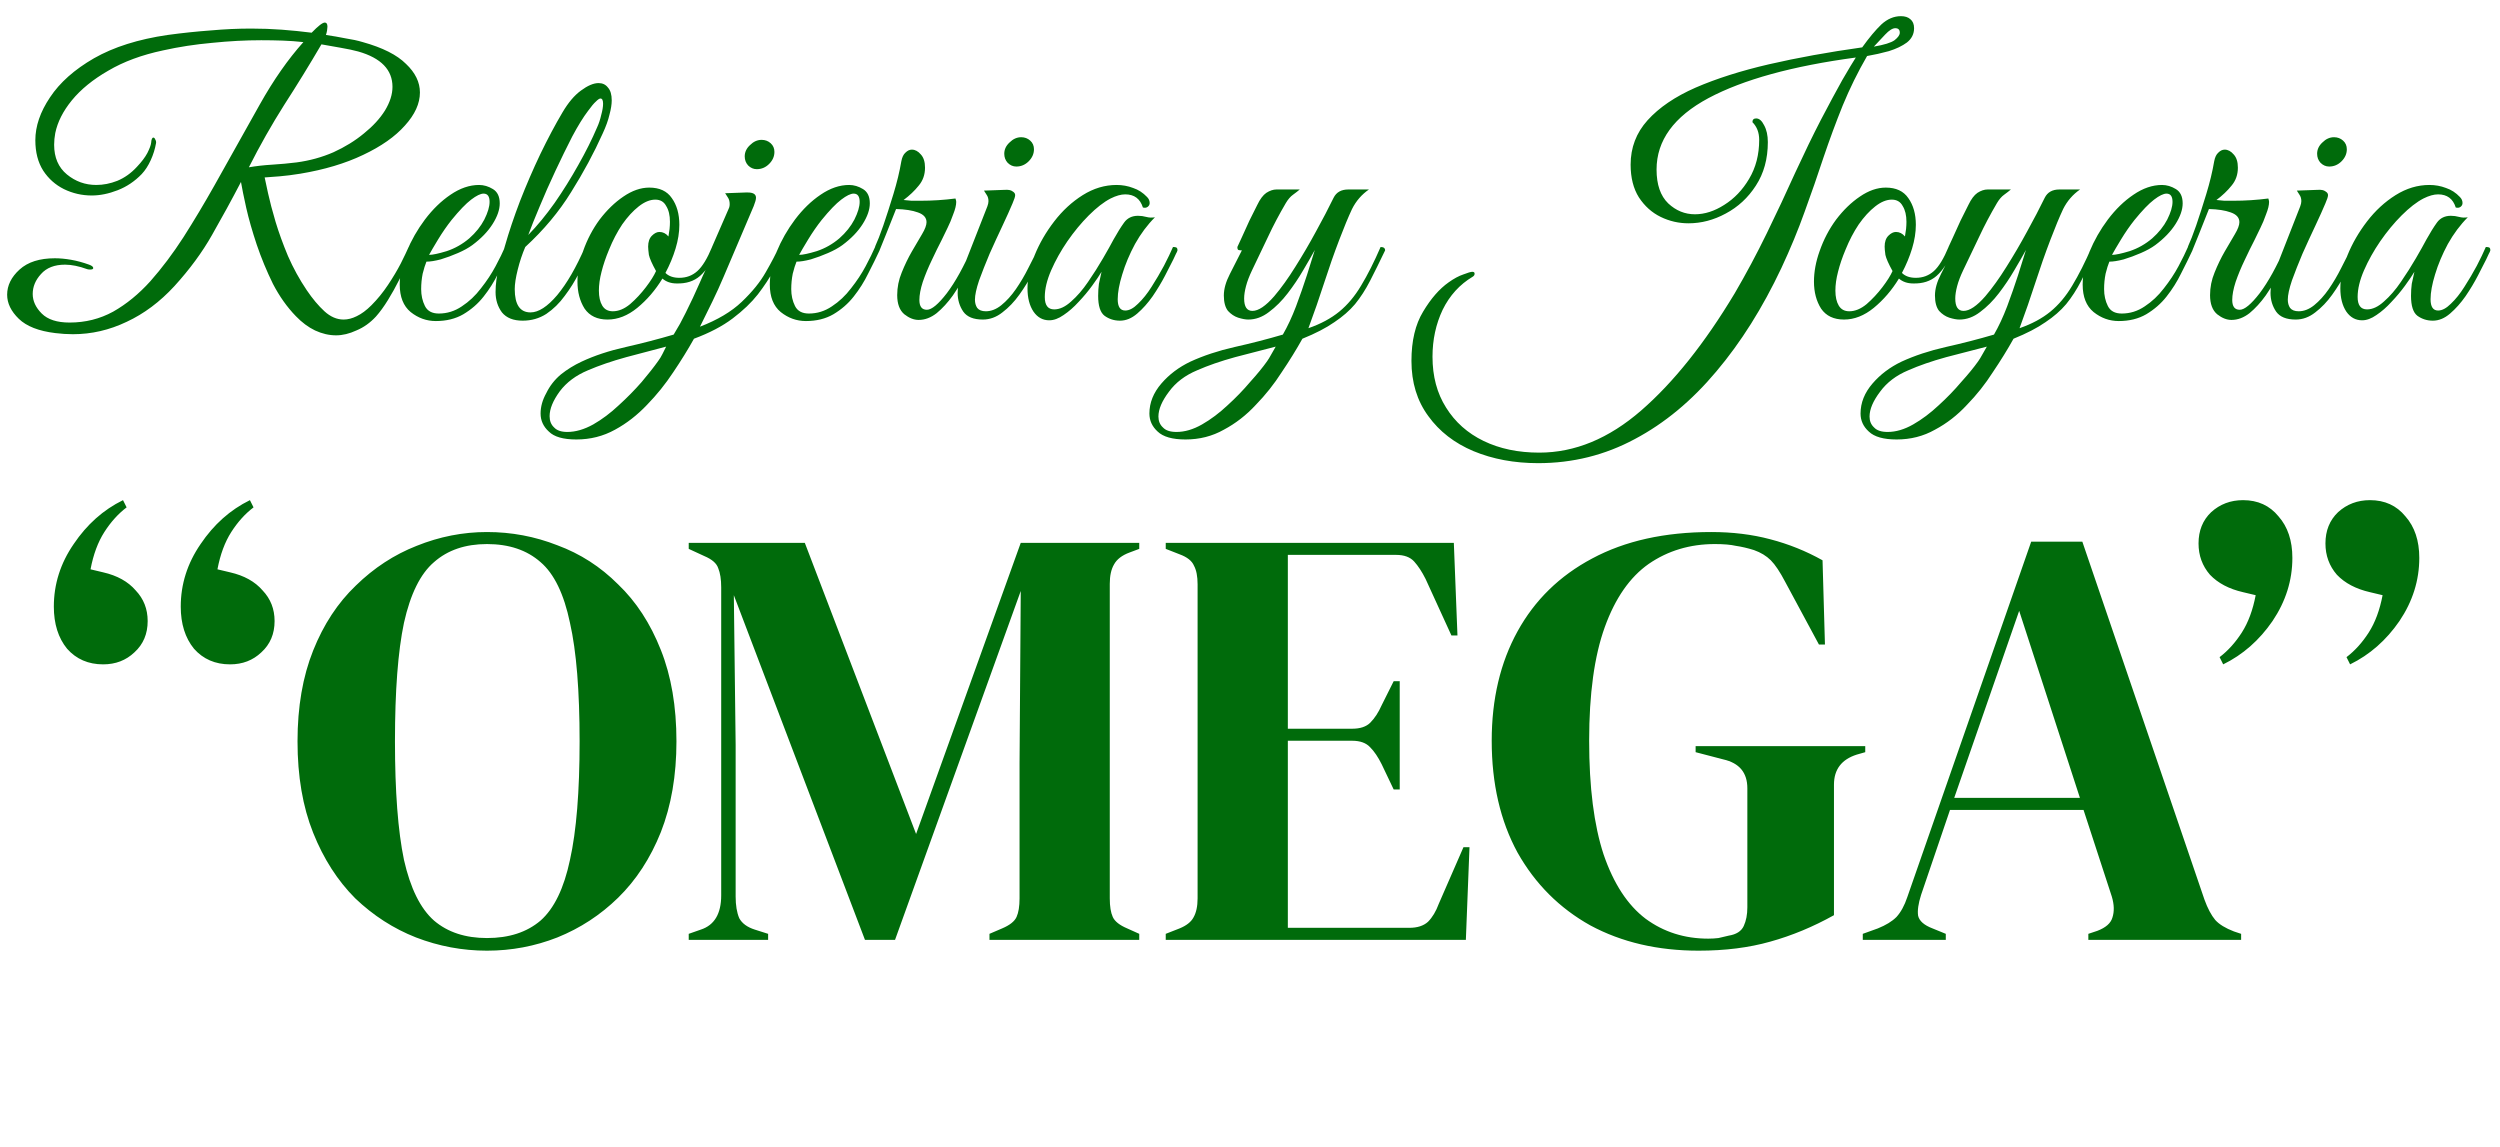 <svg width="133" height="61" viewBox="0 0 133 61" fill="none" xmlns="http://www.w3.org/2000/svg">
<path d="M17.88 17.84C17.507 17.84 17.133 17.753 16.76 17.58C16.4 17.407 16.06 17.153 15.74 16.82C15.273 16.34 14.867 15.767 14.52 15.1C14.187 14.42 13.9 13.727 13.66 13.02C13.42 12.3 13.233 11.647 13.1 11.06C12.967 10.46 12.873 10 12.82 9.68C12.327 10.627 11.813 11.567 11.28 12.5C10.76 13.42 10.093 14.327 9.28 15.22C8.507 16.06 7.66 16.693 6.74 17.12C5.82 17.56 4.867 17.78 3.88 17.78C3.573 17.78 3.26 17.76 2.94 17.72C2.06 17.613 1.413 17.36 1 16.96C0.587 16.56 0.38 16.133 0.38 15.68C0.38 15.187 0.6 14.74 1.04 14.34C1.48 13.94 2.107 13.74 2.92 13.74C3.187 13.74 3.473 13.767 3.78 13.82C4.087 13.873 4.407 13.96 4.74 14.08C4.887 14.133 4.96 14.193 4.96 14.26C4.96 14.313 4.907 14.34 4.8 14.34C4.733 14.34 4.68 14.333 4.64 14.32C4.2 14.16 3.807 14.08 3.46 14.08C2.9 14.08 2.473 14.247 2.18 14.58C1.887 14.9 1.74 15.253 1.74 15.64C1.74 16.013 1.9 16.36 2.22 16.68C2.54 17 3.033 17.16 3.7 17.16C4.54 17.16 5.313 16.967 6.02 16.58C6.727 16.18 7.387 15.64 8 14.96C8.613 14.267 9.2 13.487 9.76 12.62C10.32 11.74 10.867 10.827 11.4 9.88C12.293 8.293 13.1 6.853 13.82 5.56C14.553 4.253 15.327 3.147 16.14 2.24C15.78 2.2 15.413 2.173 15.04 2.16C14.667 2.147 14.287 2.14 13.9 2.14C13.06 2.14 12.187 2.187 11.28 2.28C10.387 2.36 9.52 2.493 8.68 2.68C7.547 2.92 6.573 3.28 5.76 3.76C4.947 4.227 4.3 4.753 3.82 5.34C3.353 5.913 3.06 6.493 2.94 7.08C2.9 7.293 2.88 7.5 2.88 7.7C2.88 8.38 3.107 8.907 3.56 9.28C4.013 9.653 4.533 9.84 5.12 9.84C5.493 9.84 5.867 9.767 6.24 9.62C6.627 9.46 6.973 9.213 7.28 8.88C7.533 8.613 7.72 8.367 7.84 8.14C7.96 7.9 8.027 7.72 8.04 7.6C8.053 7.413 8.093 7.32 8.16 7.32C8.2 7.32 8.233 7.353 8.26 7.42C8.3 7.487 8.313 7.553 8.3 7.62C8.247 7.927 8.153 8.227 8.02 8.52C7.887 8.813 7.727 9.06 7.54 9.26C7.167 9.647 6.74 9.933 6.26 10.12C5.78 10.307 5.32 10.4 4.88 10.4C4.36 10.4 3.867 10.287 3.4 10.06C2.947 9.833 2.58 9.507 2.3 9.08C2.02 8.64 1.88 8.1 1.88 7.46C1.88 6.713 2.14 5.953 2.66 5.18C3.18 4.393 3.96 3.7 5 3.1C6.053 2.5 7.36 2.087 8.92 1.86C9.707 1.753 10.467 1.673 11.2 1.62C11.947 1.553 12.667 1.52 13.36 1.52C13.92 1.52 14.467 1.54 15 1.58C15.533 1.62 16.06 1.673 16.58 1.74C16.927 1.38 17.16 1.2 17.28 1.2C17.373 1.2 17.42 1.273 17.42 1.42C17.42 1.473 17.413 1.54 17.4 1.62C17.387 1.7 17.367 1.78 17.34 1.86C17.7 1.913 18.047 1.973 18.38 2.04C18.727 2.093 19.033 2.16 19.3 2.24C20.353 2.533 21.12 2.92 21.6 3.4C22.093 3.867 22.34 4.373 22.34 4.92C22.34 5.507 22.073 6.093 21.54 6.68C21.02 7.267 20.28 7.787 19.32 8.24C18.373 8.693 17.26 9.027 15.98 9.24C15.567 9.307 15.2 9.353 14.88 9.38C14.573 9.407 14.307 9.427 14.08 9.44C14.107 9.573 14.167 9.853 14.26 10.28C14.353 10.707 14.487 11.213 14.66 11.8C14.833 12.373 15.053 12.98 15.32 13.62C15.6 14.26 15.933 14.867 16.32 15.44C16.627 15.893 16.94 16.267 17.26 16.56C17.58 16.853 17.92 17 18.28 17C18.507 17 18.74 16.94 18.98 16.82C19.233 16.7 19.493 16.507 19.76 16.24C20.08 15.92 20.373 15.56 20.64 15.16C20.907 14.76 21.133 14.38 21.32 14.02C21.507 13.647 21.647 13.353 21.74 13.14C21.82 13.14 21.88 13.147 21.92 13.16C21.96 13.173 21.98 13.227 21.98 13.32C21.927 13.453 21.833 13.667 21.7 13.96C21.567 14.24 21.407 14.56 21.22 14.92C21.047 15.267 20.853 15.613 20.64 15.96C20.427 16.307 20.213 16.6 20 16.84C19.693 17.173 19.347 17.42 18.96 17.58C18.587 17.753 18.227 17.84 17.88 17.84ZM13.24 8.9C13.627 8.833 14.04 8.787 14.48 8.76C14.92 8.733 15.353 8.693 15.78 8.64C16.473 8.547 17.127 8.367 17.74 8.1C18.353 7.82 18.893 7.487 19.36 7.1C19.84 6.713 20.213 6.307 20.48 5.88C20.747 5.44 20.88 5.02 20.88 4.62C20.88 3.713 20.273 3.087 19.06 2.74C18.82 2.673 18.507 2.607 18.12 2.54C17.747 2.473 17.407 2.413 17.1 2.36C16.46 3.453 15.8 4.527 15.12 5.58C14.453 6.633 13.827 7.74 13.24 8.9ZM23.186 17.08C22.693 17.08 22.246 16.92 21.846 16.6C21.46 16.28 21.266 15.793 21.266 15.14C21.266 14.593 21.386 14.013 21.626 13.4C21.88 12.787 22.206 12.213 22.606 11.68C23.02 11.133 23.473 10.693 23.966 10.36C24.473 10.013 24.98 9.84 25.486 9.84C25.74 9.84 25.986 9.913 26.226 10.06C26.466 10.207 26.586 10.46 26.586 10.82C26.586 11.153 26.46 11.52 26.206 11.92C25.953 12.32 25.593 12.693 25.126 13.04C24.926 13.187 24.673 13.327 24.366 13.46C24.06 13.593 23.753 13.707 23.446 13.8C23.14 13.88 22.886 13.92 22.686 13.92C22.62 14.08 22.553 14.293 22.486 14.56C22.433 14.827 22.406 15.1 22.406 15.38C22.406 15.713 22.473 16.013 22.606 16.28C22.74 16.547 22.986 16.68 23.346 16.68C23.786 16.68 24.193 16.553 24.566 16.3C24.953 16.047 25.293 15.727 25.586 15.34C25.893 14.953 26.153 14.56 26.366 14.16C26.58 13.76 26.746 13.42 26.866 13.14C27.026 13.14 27.106 13.2 27.106 13.32C26.933 13.693 26.733 14.1 26.506 14.54C26.293 14.98 26.033 15.393 25.726 15.78C25.433 16.153 25.073 16.467 24.646 16.72C24.233 16.96 23.746 17.08 23.186 17.08ZM22.826 13.56C23.013 13.56 23.326 13.493 23.766 13.36C24.206 13.213 24.606 12.987 24.966 12.68C25.313 12.373 25.58 12.04 25.766 11.68C25.953 11.307 26.046 10.993 26.046 10.74C26.046 10.447 25.94 10.3 25.726 10.3C25.566 10.3 25.346 10.407 25.066 10.62C24.786 10.833 24.44 11.193 24.026 11.7C23.773 12.02 23.533 12.367 23.306 12.74C23.08 13.113 22.92 13.387 22.826 13.56ZM27.804 17.06C27.31 17.06 26.944 16.913 26.704 16.62C26.477 16.313 26.364 15.953 26.364 15.54C26.364 15.113 26.424 14.673 26.544 14.22C26.664 13.767 26.77 13.387 26.864 13.08C27.077 12.333 27.344 11.54 27.664 10.7C27.997 9.847 28.357 9.013 28.744 8.2C29.144 7.373 29.537 6.633 29.924 5.98C30.23 5.46 30.557 5.073 30.904 4.82C31.264 4.553 31.577 4.42 31.844 4.42C32.057 4.42 32.224 4.5 32.344 4.66C32.477 4.807 32.544 5.033 32.544 5.34C32.544 5.553 32.504 5.807 32.424 6.1C32.357 6.393 32.237 6.727 32.064 7.1C31.597 8.14 31.037 9.18 30.384 10.22C29.744 11.26 28.93 12.233 27.944 13.14C27.784 13.513 27.65 13.913 27.544 14.34C27.437 14.767 27.384 15.113 27.384 15.38C27.384 16.207 27.664 16.62 28.224 16.62C28.65 16.62 29.124 16.313 29.644 15.7C30.164 15.073 30.657 14.22 31.124 13.14C31.177 13.14 31.23 13.153 31.284 13.18C31.337 13.193 31.364 13.24 31.364 13.32C31.217 13.68 31.03 14.08 30.804 14.52C30.59 14.947 30.337 15.353 30.044 15.74C29.764 16.127 29.437 16.447 29.064 16.7C28.69 16.94 28.27 17.06 27.804 17.06ZM28.104 12.5C28.584 12.007 29.05 11.44 29.504 10.8C29.957 10.147 30.377 9.473 30.764 8.78C31.164 8.073 31.497 7.407 31.764 6.78C31.857 6.58 31.93 6.36 31.984 6.12C32.05 5.88 32.084 5.68 32.084 5.52C32.084 5.333 32.037 5.24 31.944 5.24C31.89 5.24 31.81 5.293 31.704 5.4C31.597 5.493 31.457 5.66 31.284 5.9C31.03 6.233 30.75 6.687 30.444 7.26C30.15 7.833 29.85 8.447 29.544 9.1C29.237 9.753 28.957 10.387 28.704 11C28.45 11.6 28.25 12.1 28.104 12.5ZM32.321 17C31.775 17 31.368 16.807 31.101 16.42C30.848 16.02 30.721 15.54 30.721 14.98C30.721 14.46 30.821 13.92 31.021 13.36C31.235 12.747 31.528 12.187 31.901 11.68C32.288 11.173 32.708 10.767 33.161 10.46C33.628 10.14 34.088 9.98 34.541 9.98C35.088 9.98 35.488 10.167 35.741 10.54C36.008 10.913 36.141 11.387 36.141 11.96C36.141 12.36 36.075 12.78 35.941 13.22C35.808 13.66 35.628 14.093 35.401 14.52C35.575 14.693 35.821 14.78 36.141 14.78C36.515 14.78 36.835 14.66 37.101 14.42C37.368 14.18 37.628 13.753 37.881 13.14C38.041 13.14 38.121 13.2 38.121 13.32C37.868 13.933 37.575 14.387 37.241 14.68C36.921 14.96 36.508 15.093 36.001 15.08C35.695 15.08 35.441 14.993 35.241 14.82C34.868 15.433 34.421 15.953 33.901 16.38C33.395 16.793 32.868 17 32.321 17ZM32.601 16.56C32.908 16.56 33.215 16.433 33.521 16.18C33.828 15.913 34.108 15.613 34.361 15.28C34.615 14.947 34.795 14.66 34.901 14.42C34.688 14.033 34.561 13.747 34.521 13.56C34.495 13.36 34.481 13.213 34.481 13.12C34.481 12.867 34.548 12.673 34.681 12.54C34.815 12.407 34.948 12.34 35.081 12.34C35.268 12.34 35.428 12.42 35.561 12.58C35.588 12.433 35.608 12.3 35.621 12.18C35.635 12.047 35.641 11.92 35.641 11.8C35.641 11.453 35.575 11.173 35.441 10.96C35.321 10.733 35.128 10.62 34.861 10.62C34.581 10.62 34.288 10.74 33.981 10.98C33.675 11.22 33.381 11.54 33.101 11.94C32.835 12.34 32.601 12.787 32.401 13.28C32.228 13.693 32.095 14.087 32.001 14.46C31.908 14.82 31.861 15.153 31.861 15.46C31.861 15.793 31.921 16.06 32.041 16.26C32.161 16.46 32.348 16.56 32.601 16.56ZM30.659 23.38C29.966 23.38 29.479 23.24 29.199 22.96C28.906 22.693 28.759 22.373 28.759 22C28.759 21.64 28.859 21.28 29.059 20.92C29.246 20.533 29.506 20.2 29.839 19.92C30.173 19.653 30.539 19.427 30.939 19.24C31.619 18.92 32.406 18.66 33.299 18.46C34.179 18.26 35.026 18.04 35.839 17.8C35.946 17.613 36.059 17.42 36.179 17.22C36.286 17.02 36.386 16.827 36.479 16.64C36.746 16.107 36.993 15.58 37.219 15.06C37.446 14.527 37.726 13.953 38.059 13.34C37.939 13.34 37.879 13.273 37.879 13.14L38.759 11.12C38.773 11.093 38.786 11.06 38.799 11.02C38.813 10.967 38.819 10.913 38.819 10.86C38.819 10.713 38.786 10.593 38.719 10.5C38.653 10.393 38.606 10.32 38.579 10.28L39.679 10.24H39.779C40.073 10.24 40.219 10.333 40.219 10.52C40.219 10.613 40.179 10.76 40.099 10.96L38.499 14.72C38.313 15.16 38.113 15.6 37.899 16.04C37.686 16.48 37.466 16.927 37.239 17.38C38.173 17.02 38.913 16.58 39.459 16.06C40.019 15.527 40.446 15 40.739 14.48C41.046 13.947 41.279 13.5 41.439 13.14C41.599 13.14 41.679 13.2 41.679 13.32C41.546 13.613 41.373 13.967 41.159 14.38C40.946 14.78 40.666 15.207 40.319 15.66C39.973 16.1 39.526 16.527 38.979 16.94C38.433 17.353 37.746 17.713 36.919 18.02C36.599 18.593 36.233 19.187 35.819 19.8C35.406 20.427 34.939 21.007 34.419 21.54C33.899 22.087 33.333 22.527 32.719 22.86C32.093 23.207 31.406 23.38 30.659 23.38ZM30.179 22.98C30.619 22.98 31.079 22.847 31.559 22.58C32.026 22.313 32.479 21.973 32.919 21.56C33.359 21.16 33.766 20.747 34.139 20.32C34.499 19.893 34.793 19.52 35.019 19.2C35.099 19.093 35.173 18.973 35.239 18.84C35.306 18.707 35.373 18.573 35.439 18.44C34.799 18.613 34.093 18.8 33.319 19C32.546 19.213 31.866 19.447 31.279 19.7C30.639 19.967 30.139 20.34 29.779 20.82C29.419 21.313 29.239 21.753 29.239 22.14C29.239 22.393 29.319 22.593 29.479 22.74C29.626 22.9 29.859 22.98 30.179 22.98ZM40.259 9C40.086 9 39.933 8.933 39.799 8.8C39.679 8.667 39.619 8.507 39.619 8.32C39.619 8.093 39.713 7.893 39.899 7.72C40.086 7.533 40.293 7.44 40.519 7.44C40.706 7.44 40.866 7.5 40.999 7.62C41.133 7.74 41.199 7.893 41.199 8.08C41.199 8.32 41.106 8.533 40.919 8.72C40.733 8.907 40.513 9 40.259 9ZM42.874 17.08C42.381 17.08 41.934 16.92 41.534 16.6C41.147 16.28 40.954 15.793 40.954 15.14C40.954 14.593 41.074 14.013 41.314 13.4C41.567 12.787 41.894 12.213 42.294 11.68C42.707 11.133 43.161 10.693 43.654 10.36C44.161 10.013 44.667 9.84 45.174 9.84C45.427 9.84 45.674 9.913 45.914 10.06C46.154 10.207 46.274 10.46 46.274 10.82C46.274 11.153 46.147 11.52 45.894 11.92C45.641 12.32 45.281 12.693 44.814 13.04C44.614 13.187 44.361 13.327 44.054 13.46C43.747 13.593 43.441 13.707 43.134 13.8C42.827 13.88 42.574 13.92 42.374 13.92C42.307 14.08 42.241 14.293 42.174 14.56C42.121 14.827 42.094 15.1 42.094 15.38C42.094 15.713 42.161 16.013 42.294 16.28C42.427 16.547 42.674 16.68 43.034 16.68C43.474 16.68 43.881 16.553 44.254 16.3C44.641 16.047 44.981 15.727 45.274 15.34C45.581 14.953 45.841 14.56 46.054 14.16C46.267 13.76 46.434 13.42 46.554 13.14C46.714 13.14 46.794 13.2 46.794 13.32C46.621 13.693 46.421 14.1 46.194 14.54C45.981 14.98 45.721 15.393 45.414 15.78C45.121 16.153 44.761 16.467 44.334 16.72C43.921 16.96 43.434 17.08 42.874 17.08ZM42.514 13.56C42.701 13.56 43.014 13.493 43.454 13.36C43.894 13.213 44.294 12.987 44.654 12.68C45.001 12.373 45.267 12.04 45.454 11.68C45.641 11.307 45.734 10.993 45.734 10.74C45.734 10.447 45.627 10.3 45.414 10.3C45.254 10.3 45.034 10.407 44.754 10.62C44.474 10.833 44.127 11.193 43.714 11.7C43.461 12.02 43.221 12.367 42.994 12.74C42.767 13.113 42.607 13.387 42.514 13.56ZM46.571 13.08C46.678 12.853 46.818 12.493 46.991 12C47.164 11.493 47.344 10.933 47.531 10.32C47.718 9.707 47.858 9.127 47.951 8.58C47.991 8.367 48.064 8.213 48.171 8.12C48.278 8.013 48.391 7.96 48.511 7.96C48.684 7.96 48.844 8.047 48.991 8.22C49.138 8.38 49.211 8.613 49.211 8.92C49.211 9.293 49.098 9.613 48.871 9.88C48.658 10.147 48.391 10.4 48.071 10.64C48.204 10.653 48.344 10.667 48.491 10.68C48.638 10.68 48.798 10.68 48.971 10.68C49.598 10.68 50.218 10.64 50.831 10.56C50.858 10.64 50.871 10.7 50.871 10.74C50.871 10.913 50.818 11.133 50.711 11.4C50.618 11.667 50.518 11.907 50.411 12.12C50.358 12.24 50.251 12.46 50.091 12.78C49.931 13.087 49.758 13.44 49.571 13.84C49.384 14.227 49.224 14.613 49.091 15C48.971 15.373 48.911 15.693 48.911 15.96C48.911 16.307 49.044 16.48 49.311 16.48C49.564 16.48 49.918 16.187 50.371 15.6C50.824 15 51.278 14.18 51.731 13.14C51.891 13.14 51.971 13.2 51.971 13.32C51.824 13.68 51.638 14.073 51.411 14.5C51.198 14.927 50.958 15.333 50.691 15.72C50.424 16.093 50.138 16.407 49.831 16.66C49.524 16.9 49.204 17.02 48.871 17.02C48.618 17.02 48.364 16.92 48.111 16.72C47.858 16.507 47.731 16.167 47.731 15.7C47.731 15.287 47.811 14.887 47.971 14.5C48.131 14.1 48.311 13.727 48.511 13.38C48.711 13.033 48.891 12.727 49.051 12.46C49.211 12.193 49.291 11.98 49.291 11.82C49.291 11.58 49.138 11.407 48.831 11.3C48.538 11.193 48.151 11.133 47.671 11.12C47.431 11.733 47.251 12.187 47.131 12.48C47.011 12.773 46.898 13.053 46.791 13.32C46.578 13.32 46.504 13.24 46.571 13.08ZM52.287 17C51.794 17 51.447 16.86 51.247 16.58C51.047 16.287 50.947 15.953 50.947 15.58C50.947 15.38 50.967 15.18 51.007 14.98C51.06 14.767 51.12 14.573 51.187 14.4L52.527 10.98C52.567 10.873 52.587 10.78 52.587 10.7C52.587 10.567 52.553 10.453 52.487 10.36C52.42 10.253 52.373 10.18 52.347 10.14L53.447 10.1C53.647 10.087 53.787 10.113 53.867 10.18C53.96 10.233 54.007 10.3 54.007 10.38C54.007 10.46 53.96 10.607 53.867 10.82C53.733 11.14 53.553 11.54 53.327 12.02C53.1 12.5 52.873 12.993 52.647 13.5C52.434 14.007 52.247 14.48 52.087 14.92C51.94 15.36 51.867 15.7 51.867 15.94C51.867 16.113 51.907 16.26 51.987 16.38C52.08 16.5 52.233 16.56 52.447 16.56C52.727 16.56 53 16.453 53.267 16.24C53.547 16.013 53.807 15.727 54.047 15.38C54.287 15.033 54.507 14.66 54.707 14.26C54.92 13.86 55.1 13.487 55.247 13.14C55.407 13.14 55.487 13.2 55.487 13.32C55.353 13.653 55.18 14.033 54.967 14.46C54.754 14.887 54.507 15.293 54.227 15.68C53.96 16.053 53.66 16.367 53.327 16.62C53.007 16.873 52.66 17 52.287 17ZM54.067 8.86C53.894 8.86 53.74 8.793 53.607 8.66C53.487 8.527 53.427 8.367 53.427 8.18C53.427 7.953 53.52 7.753 53.707 7.58C53.894 7.393 54.1 7.3 54.327 7.3C54.514 7.3 54.673 7.36 54.807 7.48C54.94 7.6 55.007 7.753 55.007 7.94C55.007 8.18 54.913 8.393 54.727 8.58C54.54 8.767 54.32 8.86 54.067 8.86ZM59.583 17.06C59.276 17.06 59.002 16.973 58.763 16.8C58.536 16.627 58.422 16.273 58.422 15.74C58.422 15.513 58.436 15.3 58.462 15.1C58.502 14.9 58.549 14.687 58.602 14.46C58.483 14.66 58.316 14.907 58.102 15.2C57.889 15.493 57.649 15.78 57.383 16.06C57.129 16.34 56.862 16.573 56.583 16.76C56.316 16.947 56.062 17.04 55.822 17.04C55.476 17.04 55.196 16.887 54.983 16.58C54.769 16.26 54.663 15.847 54.663 15.34C54.663 14.793 54.789 14.207 55.042 13.58C55.296 12.953 55.642 12.353 56.083 11.78C56.523 11.207 57.029 10.74 57.602 10.38C58.176 10.02 58.776 9.84 59.403 9.84C59.709 9.84 60.002 9.893 60.282 10C60.562 10.093 60.809 10.253 61.023 10.48C61.116 10.573 61.163 10.68 61.163 10.8C61.163 10.88 61.129 10.947 61.062 11C60.996 11.053 60.909 11.067 60.803 11.04C60.656 10.573 60.343 10.34 59.862 10.34C59.636 10.34 59.376 10.413 59.083 10.56C58.722 10.747 58.336 11.047 57.922 11.46C57.523 11.86 57.142 12.32 56.782 12.84C56.436 13.347 56.149 13.86 55.922 14.38C55.696 14.9 55.583 15.373 55.583 15.8C55.583 16.24 55.749 16.46 56.083 16.46C56.376 16.46 56.676 16.32 56.983 16.04C57.303 15.76 57.602 15.413 57.883 15C58.176 14.573 58.443 14.153 58.682 13.74C58.922 13.327 59.109 12.993 59.242 12.74C59.443 12.38 59.629 12.08 59.803 11.84C59.976 11.6 60.222 11.48 60.542 11.48C60.689 11.48 60.836 11.5 60.983 11.54C61.129 11.58 61.282 11.587 61.443 11.56C61.042 11.96 60.689 12.433 60.383 12.98C60.089 13.527 59.862 14.067 59.703 14.6C59.542 15.12 59.462 15.56 59.462 15.92C59.462 16.32 59.596 16.52 59.862 16.52C60.076 16.52 60.303 16.4 60.542 16.16C60.796 15.92 61.036 15.62 61.263 15.26C61.502 14.887 61.722 14.513 61.922 14.14C62.123 13.753 62.282 13.42 62.403 13.14C62.469 13.14 62.523 13.147 62.562 13.16C62.616 13.173 62.642 13.227 62.642 13.32C62.629 13.373 62.602 13.433 62.562 13.5C62.536 13.553 62.489 13.653 62.422 13.8C62.316 14.013 62.169 14.3 61.983 14.66C61.796 15.02 61.576 15.387 61.322 15.76C61.069 16.12 60.796 16.427 60.502 16.68C60.209 16.933 59.903 17.06 59.583 17.06ZM63.068 23.38C62.375 23.38 61.882 23.24 61.588 22.96C61.295 22.693 61.148 22.373 61.148 22C61.148 21.427 61.362 20.893 61.788 20.4C62.202 19.92 62.715 19.533 63.328 19.24C64.022 18.92 64.808 18.66 65.688 18.46C66.582 18.26 67.435 18.04 68.248 17.8C68.502 17.36 68.735 16.86 68.948 16.3C69.162 15.727 69.355 15.173 69.528 14.64C69.702 14.093 69.842 13.647 69.948 13.3C69.788 13.593 69.582 13.953 69.328 14.38C69.088 14.793 68.815 15.2 68.508 15.6C68.202 16 67.868 16.333 67.508 16.6C67.162 16.867 66.795 17 66.408 17C66.262 17 66.082 16.967 65.868 16.9C65.668 16.833 65.488 16.713 65.328 16.54C65.182 16.353 65.108 16.08 65.108 15.72C65.108 15.373 65.215 14.993 65.428 14.58C65.642 14.153 65.855 13.733 66.068 13.32C66.002 13.32 65.942 13.313 65.888 13.3C65.848 13.287 65.828 13.233 65.828 13.14C65.868 13.06 65.948 12.887 66.068 12.62C66.188 12.353 66.322 12.06 66.468 11.74C66.628 11.42 66.768 11.14 66.888 10.9C67.035 10.593 67.195 10.38 67.368 10.26C67.555 10.14 67.735 10.08 67.908 10.08H69.148C69.055 10.16 68.935 10.253 68.788 10.36C68.655 10.453 68.528 10.6 68.408 10.8C68.048 11.413 67.735 12.007 67.468 12.58C67.202 13.14 66.915 13.74 66.608 14.38C66.462 14.687 66.355 14.967 66.288 15.22C66.222 15.473 66.188 15.693 66.188 15.88C66.188 16.32 66.335 16.54 66.628 16.54C66.948 16.54 67.335 16.28 67.788 15.76C68.162 15.32 68.535 14.8 68.908 14.2C69.295 13.587 69.662 12.96 70.008 12.32C70.368 11.667 70.682 11.067 70.948 10.52C71.095 10.227 71.355 10.08 71.728 10.08H72.828C72.442 10.347 72.142 10.693 71.928 11.12C71.728 11.547 71.502 12.093 71.248 12.76C70.968 13.493 70.702 14.253 70.448 15.04C70.195 15.827 69.915 16.633 69.608 17.46C70.262 17.233 70.808 16.94 71.248 16.58C71.688 16.22 72.075 15.76 72.408 15.2C72.755 14.627 73.102 13.94 73.448 13.14C73.608 13.14 73.688 13.2 73.688 13.32C73.395 13.933 73.128 14.473 72.888 14.94C72.648 15.407 72.382 15.82 72.088 16.18C71.795 16.527 71.428 16.847 70.988 17.14C70.548 17.447 69.982 17.74 69.288 18.02C68.968 18.593 68.602 19.187 68.188 19.8C67.788 20.427 67.328 21.007 66.808 21.54C66.302 22.087 65.735 22.527 65.108 22.86C64.495 23.207 63.815 23.38 63.068 23.38ZM62.588 22.98C63.028 22.98 63.482 22.847 63.948 22.58C64.415 22.313 64.868 21.973 65.308 21.56C65.748 21.16 66.148 20.747 66.508 20.32C66.882 19.907 67.182 19.54 67.408 19.22C67.475 19.127 67.548 19.007 67.628 18.86C67.708 18.713 67.788 18.573 67.868 18.44C67.215 18.613 66.495 18.8 65.708 19C64.935 19.213 64.262 19.447 63.688 19.7C63.048 19.967 62.548 20.347 62.188 20.84C61.815 21.333 61.628 21.773 61.628 22.16C61.628 22.4 61.708 22.593 61.868 22.74C62.015 22.9 62.255 22.98 62.588 22.98ZM81.829 24.64C80.562 24.64 79.416 24.427 78.389 24C77.376 23.573 76.576 22.953 75.989 22.14C75.389 21.327 75.089 20.347 75.089 19.2C75.089 18.133 75.296 17.26 75.709 16.58C76.122 15.887 76.576 15.367 77.069 15.02C77.349 14.82 77.609 14.68 77.849 14.6C78.089 14.507 78.249 14.46 78.329 14.46C78.409 14.46 78.449 14.493 78.449 14.56C78.449 14.627 78.416 14.68 78.349 14.72C77.656 15.133 77.122 15.72 76.749 16.48C76.389 17.24 76.209 18.073 76.209 18.98C76.209 20.02 76.449 20.92 76.929 21.68C77.409 22.453 78.076 23.047 78.929 23.46C79.782 23.873 80.769 24.08 81.889 24.08C83.782 24.08 85.589 23.333 87.309 21.84C89.029 20.347 90.689 18.267 92.289 15.6C92.889 14.573 93.456 13.513 93.989 12.42C94.522 11.327 95.029 10.247 95.509 9.18C95.989 8.14 96.442 7.207 96.869 6.38C97.309 5.54 97.689 4.833 98.009 4.26C98.342 3.687 98.582 3.287 98.729 3.06C95.356 3.513 92.742 4.233 90.889 5.22C89.049 6.207 88.129 7.473 88.129 9.02C88.129 9.82 88.336 10.42 88.749 10.82C89.162 11.207 89.636 11.4 90.169 11.4C90.689 11.4 91.209 11.233 91.729 10.9C92.262 10.567 92.702 10.107 93.049 9.52C93.409 8.92 93.589 8.227 93.589 7.44C93.589 7.053 93.469 6.74 93.229 6.5C93.229 6.367 93.296 6.3 93.429 6.3C93.589 6.3 93.729 6.42 93.849 6.66C93.982 6.9 94.049 7.2 94.049 7.56C94.049 8.453 93.836 9.227 93.409 9.88C92.996 10.52 92.462 11.013 91.809 11.36C91.169 11.707 90.509 11.88 89.829 11.88C89.309 11.88 88.816 11.767 88.349 11.54C87.882 11.313 87.496 10.967 87.189 10.5C86.896 10.033 86.749 9.453 86.749 8.76C86.749 7.853 87.049 7.067 87.649 6.4C88.262 5.72 89.116 5.14 90.209 4.66C91.316 4.18 92.616 3.767 94.109 3.42C95.616 3.073 97.269 2.773 99.069 2.52C99.442 2 99.782 1.593 100.089 1.3C100.409 1.007 100.756 0.86 101.129 0.86C101.342 0.86 101.509 0.913 101.629 1.02C101.762 1.127 101.829 1.287 101.829 1.5C101.829 1.807 101.702 2.06 101.449 2.26C101.196 2.447 100.876 2.6 100.489 2.72C100.102 2.827 99.716 2.913 99.329 2.98C98.836 3.833 98.402 4.713 98.029 5.62C97.669 6.513 97.329 7.433 97.009 8.38C96.702 9.313 96.369 10.273 96.009 11.26C95.662 12.233 95.249 13.233 94.769 14.26C93.769 16.38 92.616 18.213 91.309 19.76C90.002 21.32 88.556 22.52 86.969 23.36C85.382 24.213 83.669 24.64 81.829 24.64ZM99.689 2.48C100.236 2.387 100.602 2.273 100.789 2.14C100.976 1.993 101.069 1.86 101.069 1.74C101.069 1.58 100.989 1.5 100.829 1.5C100.682 1.5 100.502 1.613 100.289 1.84C100.089 2.053 99.889 2.267 99.689 2.48ZM98.103 17C97.556 17 97.149 16.807 96.883 16.42C96.629 16.02 96.503 15.54 96.503 14.98C96.503 14.46 96.603 13.92 96.803 13.36C97.016 12.747 97.309 12.187 97.683 11.68C98.069 11.173 98.489 10.767 98.943 10.46C99.409 10.14 99.869 9.98 100.323 9.98C100.869 9.98 101.269 10.167 101.523 10.54C101.789 10.913 101.923 11.387 101.923 11.96C101.923 12.36 101.856 12.78 101.723 13.22C101.589 13.66 101.409 14.093 101.183 14.52C101.356 14.693 101.603 14.78 101.923 14.78C102.296 14.78 102.616 14.66 102.883 14.42C103.149 14.18 103.409 13.753 103.663 13.14C103.823 13.14 103.903 13.2 103.903 13.32C103.649 13.933 103.356 14.387 103.023 14.68C102.703 14.96 102.289 15.093 101.783 15.08C101.476 15.08 101.223 14.993 101.023 14.82C100.649 15.433 100.203 15.953 99.683 16.38C99.176 16.793 98.649 17 98.103 17ZM98.383 16.56C98.689 16.56 98.996 16.433 99.303 16.18C99.609 15.913 99.889 15.613 100.143 15.28C100.396 14.947 100.576 14.66 100.683 14.42C100.469 14.033 100.343 13.747 100.303 13.56C100.276 13.36 100.263 13.213 100.263 13.12C100.263 12.867 100.329 12.673 100.463 12.54C100.596 12.407 100.729 12.34 100.863 12.34C101.049 12.34 101.209 12.42 101.343 12.58C101.369 12.433 101.389 12.3 101.403 12.18C101.416 12.047 101.423 11.92 101.423 11.8C101.423 11.453 101.356 11.173 101.223 10.96C101.103 10.733 100.909 10.62 100.643 10.62C100.363 10.62 100.069 10.74 99.763 10.98C99.456 11.22 99.163 11.54 98.883 11.94C98.616 12.34 98.383 12.787 98.183 13.28C98.009 13.693 97.876 14.087 97.783 14.46C97.689 14.82 97.643 15.153 97.643 15.46C97.643 15.793 97.703 16.06 97.823 16.26C97.943 16.46 98.129 16.56 98.383 16.56ZM100.9 23.38C100.207 23.38 99.714 23.24 99.421 22.96C99.127 22.693 98.981 22.373 98.981 22C98.981 21.427 99.194 20.893 99.621 20.4C100.034 19.92 100.547 19.533 101.16 19.24C101.854 18.92 102.64 18.66 103.52 18.46C104.414 18.26 105.267 18.04 106.08 17.8C106.334 17.36 106.567 16.86 106.78 16.3C106.994 15.727 107.187 15.173 107.36 14.64C107.534 14.093 107.674 13.647 107.78 13.3C107.62 13.593 107.414 13.953 107.16 14.38C106.92 14.793 106.647 15.2 106.34 15.6C106.034 16 105.7 16.333 105.34 16.6C104.994 16.867 104.627 17 104.24 17C104.094 17 103.914 16.967 103.7 16.9C103.5 16.833 103.32 16.713 103.16 16.54C103.014 16.353 102.94 16.08 102.94 15.72C102.94 15.373 103.047 14.993 103.26 14.58C103.474 14.153 103.687 13.733 103.9 13.32C103.834 13.32 103.774 13.313 103.72 13.3C103.68 13.287 103.66 13.233 103.66 13.14C103.7 13.06 103.78 12.887 103.9 12.62C104.02 12.353 104.154 12.06 104.3 11.74C104.46 11.42 104.6 11.14 104.72 10.9C104.867 10.593 105.027 10.38 105.2 10.26C105.387 10.14 105.567 10.08 105.74 10.08H106.98C106.887 10.16 106.767 10.253 106.62 10.36C106.487 10.453 106.36 10.6 106.24 10.8C105.88 11.413 105.567 12.007 105.3 12.58C105.034 13.14 104.747 13.74 104.44 14.38C104.294 14.687 104.187 14.967 104.12 15.22C104.054 15.473 104.02 15.693 104.02 15.88C104.02 16.32 104.167 16.54 104.46 16.54C104.78 16.54 105.167 16.28 105.62 15.76C105.994 15.32 106.367 14.8 106.74 14.2C107.127 13.587 107.494 12.96 107.84 12.32C108.2 11.667 108.514 11.067 108.78 10.52C108.927 10.227 109.187 10.08 109.56 10.08H110.66C110.274 10.347 109.974 10.693 109.76 11.12C109.56 11.547 109.334 12.093 109.08 12.76C108.8 13.493 108.534 14.253 108.28 15.04C108.027 15.827 107.747 16.633 107.44 17.46C108.094 17.233 108.64 16.94 109.08 16.58C109.52 16.22 109.907 15.76 110.24 15.2C110.587 14.627 110.934 13.94 111.28 13.14C111.44 13.14 111.52 13.2 111.52 13.32C111.227 13.933 110.96 14.473 110.72 14.94C110.48 15.407 110.214 15.82 109.92 16.18C109.627 16.527 109.26 16.847 108.82 17.14C108.38 17.447 107.814 17.74 107.12 18.02C106.8 18.593 106.434 19.187 106.02 19.8C105.62 20.427 105.16 21.007 104.64 21.54C104.134 22.087 103.567 22.527 102.94 22.86C102.327 23.207 101.647 23.38 100.9 23.38ZM100.42 22.98C100.86 22.98 101.314 22.847 101.78 22.58C102.247 22.313 102.7 21.973 103.14 21.56C103.58 21.16 103.98 20.747 104.34 20.32C104.714 19.907 105.014 19.54 105.24 19.22C105.307 19.127 105.38 19.007 105.46 18.86C105.54 18.713 105.62 18.573 105.7 18.44C105.047 18.613 104.327 18.8 103.54 19C102.767 19.213 102.094 19.447 101.52 19.7C100.88 19.967 100.38 20.347 100.02 20.84C99.647 21.333 99.46 21.773 99.46 22.16C99.46 22.4 99.54 22.593 99.701 22.74C99.847 22.9 100.087 22.98 100.42 22.98ZM112.718 17.08C112.224 17.08 111.778 16.92 111.378 16.6C110.991 16.28 110.798 15.793 110.798 15.14C110.798 14.593 110.918 14.013 111.158 13.4C111.411 12.787 111.738 12.213 112.138 11.68C112.551 11.133 113.004 10.693 113.498 10.36C114.004 10.013 114.511 9.84 115.018 9.84C115.271 9.84 115.518 9.913 115.758 10.06C115.998 10.207 116.118 10.46 116.118 10.82C116.118 11.153 115.991 11.52 115.738 11.92C115.484 12.32 115.124 12.693 114.658 13.04C114.458 13.187 114.204 13.327 113.898 13.46C113.591 13.593 113.284 13.707 112.978 13.8C112.671 13.88 112.418 13.92 112.218 13.92C112.151 14.08 112.084 14.293 112.018 14.56C111.964 14.827 111.938 15.1 111.938 15.38C111.938 15.713 112.004 16.013 112.138 16.28C112.271 16.547 112.518 16.68 112.878 16.68C113.318 16.68 113.724 16.553 114.098 16.3C114.484 16.047 114.824 15.727 115.118 15.34C115.424 14.953 115.684 14.56 115.898 14.16C116.111 13.76 116.278 13.42 116.398 13.14C116.558 13.14 116.638 13.2 116.638 13.32C116.464 13.693 116.264 14.1 116.038 14.54C115.824 14.98 115.564 15.393 115.258 15.78C114.964 16.153 114.604 16.467 114.178 16.72C113.764 16.96 113.278 17.08 112.718 17.08ZM112.358 13.56C112.544 13.56 112.858 13.493 113.298 13.36C113.738 13.213 114.138 12.987 114.498 12.68C114.844 12.373 115.111 12.04 115.298 11.68C115.484 11.307 115.578 10.993 115.578 10.74C115.578 10.447 115.471 10.3 115.258 10.3C115.098 10.3 114.878 10.407 114.598 10.62C114.318 10.833 113.971 11.193 113.558 11.7C113.304 12.02 113.064 12.367 112.838 12.74C112.611 13.113 112.451 13.387 112.358 13.56ZM116.415 13.08C116.522 12.853 116.662 12.493 116.835 12C117.008 11.493 117.188 10.933 117.375 10.32C117.562 9.707 117.702 9.127 117.795 8.58C117.835 8.367 117.908 8.213 118.015 8.12C118.122 8.013 118.235 7.96 118.355 7.96C118.528 7.96 118.688 8.047 118.835 8.22C118.982 8.38 119.055 8.613 119.055 8.92C119.055 9.293 118.942 9.613 118.715 9.88C118.502 10.147 118.235 10.4 117.915 10.64C118.048 10.653 118.188 10.667 118.335 10.68C118.482 10.68 118.642 10.68 118.815 10.68C119.442 10.68 120.062 10.64 120.675 10.56C120.702 10.64 120.715 10.7 120.715 10.74C120.715 10.913 120.662 11.133 120.555 11.4C120.462 11.667 120.362 11.907 120.255 12.12C120.202 12.24 120.095 12.46 119.935 12.78C119.775 13.087 119.602 13.44 119.415 13.84C119.228 14.227 119.068 14.613 118.935 15C118.815 15.373 118.755 15.693 118.755 15.96C118.755 16.307 118.888 16.48 119.155 16.48C119.408 16.48 119.762 16.187 120.215 15.6C120.668 15 121.122 14.18 121.575 13.14C121.735 13.14 121.815 13.2 121.815 13.32C121.668 13.68 121.482 14.073 121.255 14.5C121.042 14.927 120.802 15.333 120.535 15.72C120.268 16.093 119.982 16.407 119.675 16.66C119.368 16.9 119.048 17.02 118.715 17.02C118.462 17.02 118.208 16.92 117.955 16.72C117.702 16.507 117.575 16.167 117.575 15.7C117.575 15.287 117.655 14.887 117.815 14.5C117.975 14.1 118.155 13.727 118.355 13.38C118.555 13.033 118.735 12.727 118.895 12.46C119.055 12.193 119.135 11.98 119.135 11.82C119.135 11.58 118.982 11.407 118.675 11.3C118.382 11.193 117.995 11.133 117.515 11.12C117.275 11.733 117.095 12.187 116.975 12.48C116.855 12.773 116.742 13.053 116.635 13.32C116.422 13.32 116.348 13.24 116.415 13.08ZM122.131 17C121.637 17 121.291 16.86 121.091 16.58C120.891 16.287 120.791 15.953 120.791 15.58C120.791 15.38 120.811 15.18 120.851 14.98C120.904 14.767 120.964 14.573 121.031 14.4L122.371 10.98C122.411 10.873 122.431 10.78 122.431 10.7C122.431 10.567 122.397 10.453 122.331 10.36C122.264 10.253 122.217 10.18 122.191 10.14L123.291 10.1C123.491 10.087 123.631 10.113 123.711 10.18C123.804 10.233 123.851 10.3 123.851 10.38C123.851 10.46 123.804 10.607 123.711 10.82C123.577 11.14 123.397 11.54 123.171 12.02C122.944 12.5 122.717 12.993 122.491 13.5C122.277 14.007 122.091 14.48 121.931 14.92C121.784 15.36 121.711 15.7 121.711 15.94C121.711 16.113 121.751 16.26 121.831 16.38C121.924 16.5 122.077 16.56 122.291 16.56C122.571 16.56 122.844 16.453 123.111 16.24C123.391 16.013 123.651 15.727 123.891 15.38C124.131 15.033 124.351 14.66 124.551 14.26C124.764 13.86 124.944 13.487 125.091 13.14C125.251 13.14 125.331 13.2 125.331 13.32C125.197 13.653 125.024 14.033 124.811 14.46C124.597 14.887 124.351 15.293 124.071 15.68C123.804 16.053 123.504 16.367 123.171 16.62C122.851 16.873 122.504 17 122.131 17ZM123.911 8.86C123.737 8.86 123.584 8.793 123.451 8.66C123.331 8.527 123.271 8.367 123.271 8.18C123.271 7.953 123.364 7.753 123.551 7.58C123.737 7.393 123.944 7.3 124.171 7.3C124.357 7.3 124.517 7.36 124.651 7.48C124.784 7.6 124.851 7.753 124.851 7.94C124.851 8.18 124.757 8.393 124.571 8.58C124.384 8.767 124.164 8.86 123.911 8.86ZM129.426 17.06C129.12 17.06 128.846 16.973 128.606 16.8C128.38 16.627 128.266 16.273 128.266 15.74C128.266 15.513 128.28 15.3 128.306 15.1C128.346 14.9 128.393 14.687 128.446 14.46C128.326 14.66 128.16 14.907 127.946 15.2C127.733 15.493 127.493 15.78 127.226 16.06C126.973 16.34 126.706 16.573 126.426 16.76C126.16 16.947 125.906 17.04 125.666 17.04C125.32 17.04 125.04 16.887 124.826 16.58C124.613 16.26 124.506 15.847 124.506 15.34C124.506 14.793 124.633 14.207 124.886 13.58C125.14 12.953 125.486 12.353 125.926 11.78C126.366 11.207 126.873 10.74 127.446 10.38C128.02 10.02 128.62 9.84 129.246 9.84C129.553 9.84 129.846 9.893 130.126 10C130.406 10.093 130.653 10.253 130.866 10.48C130.96 10.573 131.006 10.68 131.006 10.8C131.006 10.88 130.973 10.947 130.906 11C130.84 11.053 130.753 11.067 130.646 11.04C130.5 10.573 130.186 10.34 129.706 10.34C129.48 10.34 129.22 10.413 128.926 10.56C128.566 10.747 128.18 11.047 127.766 11.46C127.366 11.86 126.986 12.32 126.626 12.84C126.28 13.347 125.993 13.86 125.766 14.38C125.54 14.9 125.426 15.373 125.426 15.8C125.426 16.24 125.593 16.46 125.926 16.46C126.22 16.46 126.52 16.32 126.826 16.04C127.146 15.76 127.446 15.413 127.726 15C128.02 14.573 128.286 14.153 128.526 13.74C128.766 13.327 128.953 12.993 129.086 12.74C129.286 12.38 129.473 12.08 129.646 11.84C129.82 11.6 130.066 11.48 130.386 11.48C130.533 11.48 130.68 11.5 130.826 11.54C130.973 11.58 131.126 11.587 131.286 11.56C130.886 11.96 130.533 12.433 130.226 12.98C129.933 13.527 129.706 14.067 129.546 14.6C129.386 15.12 129.306 15.56 129.306 15.92C129.306 16.32 129.44 16.52 129.706 16.52C129.92 16.52 130.146 16.4 130.386 16.16C130.64 15.92 130.88 15.62 131.106 15.26C131.346 14.887 131.566 14.513 131.766 14.14C131.966 13.753 132.126 13.42 132.246 13.14C132.313 13.14 132.366 13.147 132.406 13.16C132.46 13.173 132.486 13.227 132.486 13.32C132.473 13.373 132.446 13.433 132.406 13.5C132.38 13.553 132.333 13.653 132.266 13.8C132.16 14.013 132.013 14.3 131.826 14.66C131.64 15.02 131.42 15.387 131.166 15.76C130.913 16.12 130.64 16.427 130.346 16.68C130.053 16.933 129.746 17.06 129.426 17.06Z" fill="#006B0B"/>
<path d="M5.488 35.344C4.699 35.344 4.059 35.067 3.568 34.512C3.099 33.936 2.864 33.189 2.864 32.272C2.864 31.077 3.216 29.968 3.92 28.944C4.624 27.899 5.499 27.12 6.544 26.608L6.736 26.992C6.288 27.333 5.893 27.771 5.552 28.304C5.211 28.837 4.965 29.499 4.816 30.288L5.488 30.448C6.235 30.619 6.811 30.939 7.216 31.408C7.643 31.856 7.856 32.4 7.856 33.04C7.856 33.723 7.621 34.277 7.152 34.704C6.704 35.131 6.149 35.344 5.488 35.344ZM12.24 35.344C11.451 35.344 10.811 35.067 10.32 34.512C9.851 33.936 9.616 33.189 9.616 32.272C9.616 31.077 9.968 29.968 10.672 28.944C11.376 27.899 12.251 27.12 13.296 26.608L13.488 26.992C13.04 27.333 12.645 27.771 12.304 28.304C11.963 28.837 11.717 29.499 11.568 30.288L12.24 30.448C12.987 30.619 13.563 30.939 13.968 31.408C14.395 31.856 14.608 32.4 14.608 33.04C14.608 33.723 14.373 34.277 13.904 34.704C13.456 35.131 12.901 35.344 12.24 35.344ZM25.907 50.576C24.606 50.576 23.348 50.341 22.131 49.872C20.937 49.403 19.86 48.709 18.899 47.792C17.961 46.853 17.214 45.691 16.66 44.304C16.105 42.917 15.828 41.296 15.828 39.44C15.828 37.605 16.105 35.995 16.66 34.608C17.214 33.221 17.971 32.069 18.931 31.152C19.892 30.213 20.969 29.509 22.163 29.04C23.38 28.549 24.628 28.304 25.907 28.304C27.209 28.304 28.457 28.539 29.651 29.008C30.867 29.456 31.945 30.149 32.883 31.088C33.843 32.005 34.601 33.168 35.156 34.576C35.71 35.963 35.987 37.584 35.987 39.44C35.987 41.253 35.71 42.864 35.156 44.272C34.601 45.659 33.843 46.821 32.883 47.76C31.945 48.677 30.867 49.381 29.651 49.872C28.457 50.341 27.209 50.576 25.907 50.576ZM25.907 49.904C27.081 49.904 28.03 49.595 28.756 48.976C29.481 48.336 30.003 47.259 30.323 45.744C30.665 44.208 30.835 42.107 30.835 39.44C30.835 36.752 30.665 34.651 30.323 33.136C30.003 31.6 29.481 30.523 28.756 29.904C28.03 29.264 27.081 28.944 25.907 28.944C24.756 28.944 23.817 29.264 23.091 29.904C22.366 30.523 21.833 31.6 21.491 33.136C21.172 34.651 21.012 36.752 21.012 39.44C21.012 42.107 21.172 44.208 21.491 45.744C21.833 47.259 22.366 48.336 23.091 48.976C23.817 49.595 24.756 49.904 25.907 49.904ZM36.64 50V49.68L37.28 49.456C38.005 49.221 38.368 48.613 38.368 47.632V31.248C38.368 30.821 38.315 30.48 38.208 30.224C38.123 29.968 37.877 29.755 37.472 29.584L36.64 29.2V28.88H42.816L48.736 44.368L54.304 28.88H60.608V29.2L60.096 29.392C59.691 29.541 59.413 29.755 59.264 30.032C59.115 30.288 59.04 30.629 59.04 31.056V47.792C59.04 48.219 59.093 48.549 59.2 48.784C59.307 49.019 59.563 49.221 59.968 49.392L60.608 49.68V50H52.64V49.68L53.312 49.392C53.717 49.221 53.973 49.019 54.08 48.784C54.187 48.549 54.24 48.219 54.24 47.792V40.592L54.304 31.44L47.616 50H46.016L39.04 31.664L39.136 39.632V47.696C39.136 48.165 39.2 48.549 39.328 48.848C39.477 49.125 39.755 49.328 40.16 49.456L40.864 49.68V50H36.64ZM62.017 50V49.68L62.752 49.392C63.115 49.243 63.361 49.051 63.489 48.816C63.638 48.56 63.712 48.219 63.712 47.792V31.088C63.712 30.661 63.648 30.331 63.52 30.096C63.414 29.84 63.158 29.637 62.752 29.488L62.017 29.2V28.88H77.344L77.537 33.808H77.216L75.841 30.8C75.648 30.416 75.446 30.107 75.233 29.872C75.019 29.637 74.699 29.52 74.272 29.52H68.513V38.768H71.936C72.363 38.768 72.683 38.661 72.897 38.448C73.131 38.213 73.334 37.904 73.504 37.52L74.144 36.24H74.465V42H74.144L73.504 40.656C73.312 40.272 73.11 39.973 72.897 39.76C72.683 39.525 72.363 39.408 71.936 39.408H68.513V49.36H74.977C75.403 49.36 75.734 49.253 75.969 49.04C76.203 48.805 76.395 48.485 76.544 48.08L77.856 45.072H78.177L77.984 50H62.017ZM90.367 50.576C88.191 50.576 86.271 50.128 84.607 49.232C82.964 48.315 81.673 47.024 80.735 45.36C79.817 43.675 79.359 41.691 79.359 39.408C79.359 37.189 79.817 35.248 80.735 33.584C81.652 31.92 82.975 30.629 84.703 29.712C86.452 28.773 88.564 28.304 91.039 28.304C92.169 28.304 93.215 28.432 94.175 28.688C95.156 28.944 96.084 29.317 96.959 29.808L97.087 34.288H96.767L94.975 30.96C94.697 30.427 94.441 30.043 94.207 29.808C93.972 29.573 93.673 29.392 93.311 29.264C92.969 29.157 92.649 29.083 92.351 29.04C92.073 28.976 91.7 28.944 91.231 28.944C89.908 28.944 88.735 29.296 87.711 30C86.708 30.704 85.929 31.824 85.375 33.36C84.82 34.896 84.543 36.912 84.543 39.408C84.543 41.883 84.799 43.899 85.311 45.456C85.844 47.013 86.591 48.155 87.551 48.88C88.511 49.584 89.62 49.936 90.879 49.936C91.071 49.936 91.252 49.925 91.423 49.904C91.615 49.861 91.796 49.819 91.967 49.776C92.372 49.712 92.639 49.541 92.767 49.264C92.895 48.987 92.959 48.656 92.959 48.272V41.936C92.959 41.104 92.532 40.592 91.679 40.4L90.207 40.016V39.696H99.231V40.016L98.783 40.144C97.972 40.4 97.567 40.933 97.567 41.744V48.688C96.457 49.307 95.327 49.776 94.175 50.096C93.044 50.416 91.775 50.576 90.367 50.576ZM99.1 50V49.68L99.9 49.392C100.326 49.221 100.657 49.019 100.892 48.784C101.126 48.528 101.318 48.176 101.468 47.728L108.06 28.816H110.78L117.276 47.856C117.446 48.325 117.638 48.688 117.852 48.944C118.065 49.179 118.396 49.381 118.844 49.552L119.228 49.68V50H111.1V49.68L111.58 49.52C112.028 49.349 112.294 49.115 112.38 48.816C112.486 48.496 112.476 48.123 112.348 47.696L110.844 43.088H103.74L102.204 47.6C102.054 48.069 102.001 48.443 102.044 48.72C102.108 48.997 102.364 49.221 102.812 49.392L103.516 49.68V50H99.1ZM103.964 42.448H110.652L107.42 32.496L103.964 42.448ZM119.33 26.608C120.119 26.608 120.748 26.896 121.218 27.472C121.708 28.027 121.954 28.763 121.954 29.68C121.954 30.875 121.602 31.995 120.898 33.04C120.194 34.064 119.319 34.832 118.274 35.344L118.082 34.96C118.53 34.619 118.924 34.181 119.266 33.648C119.607 33.115 119.852 32.453 120.002 31.664L119.33 31.504C118.583 31.333 117.996 31.024 117.57 30.576C117.164 30.107 116.962 29.552 116.962 28.912C116.962 28.229 117.186 27.675 117.634 27.248C118.103 26.821 118.668 26.608 119.33 26.608ZM126.082 26.608C126.871 26.608 127.5 26.896 127.97 27.472C128.46 28.027 128.706 28.763 128.706 29.68C128.706 30.875 128.354 31.995 127.65 33.04C126.946 34.064 126.071 34.832 125.026 35.344L124.834 34.96C125.282 34.619 125.676 34.181 126.018 33.648C126.359 33.115 126.604 32.453 126.754 31.664L126.082 31.504C125.335 31.333 124.748 31.024 124.322 30.576C123.916 30.107 123.714 29.552 123.714 28.912C123.714 28.229 123.938 27.675 124.385 27.248C124.855 26.821 125.42 26.608 126.082 26.608Z" fill="#006B0B"/>
</svg>

